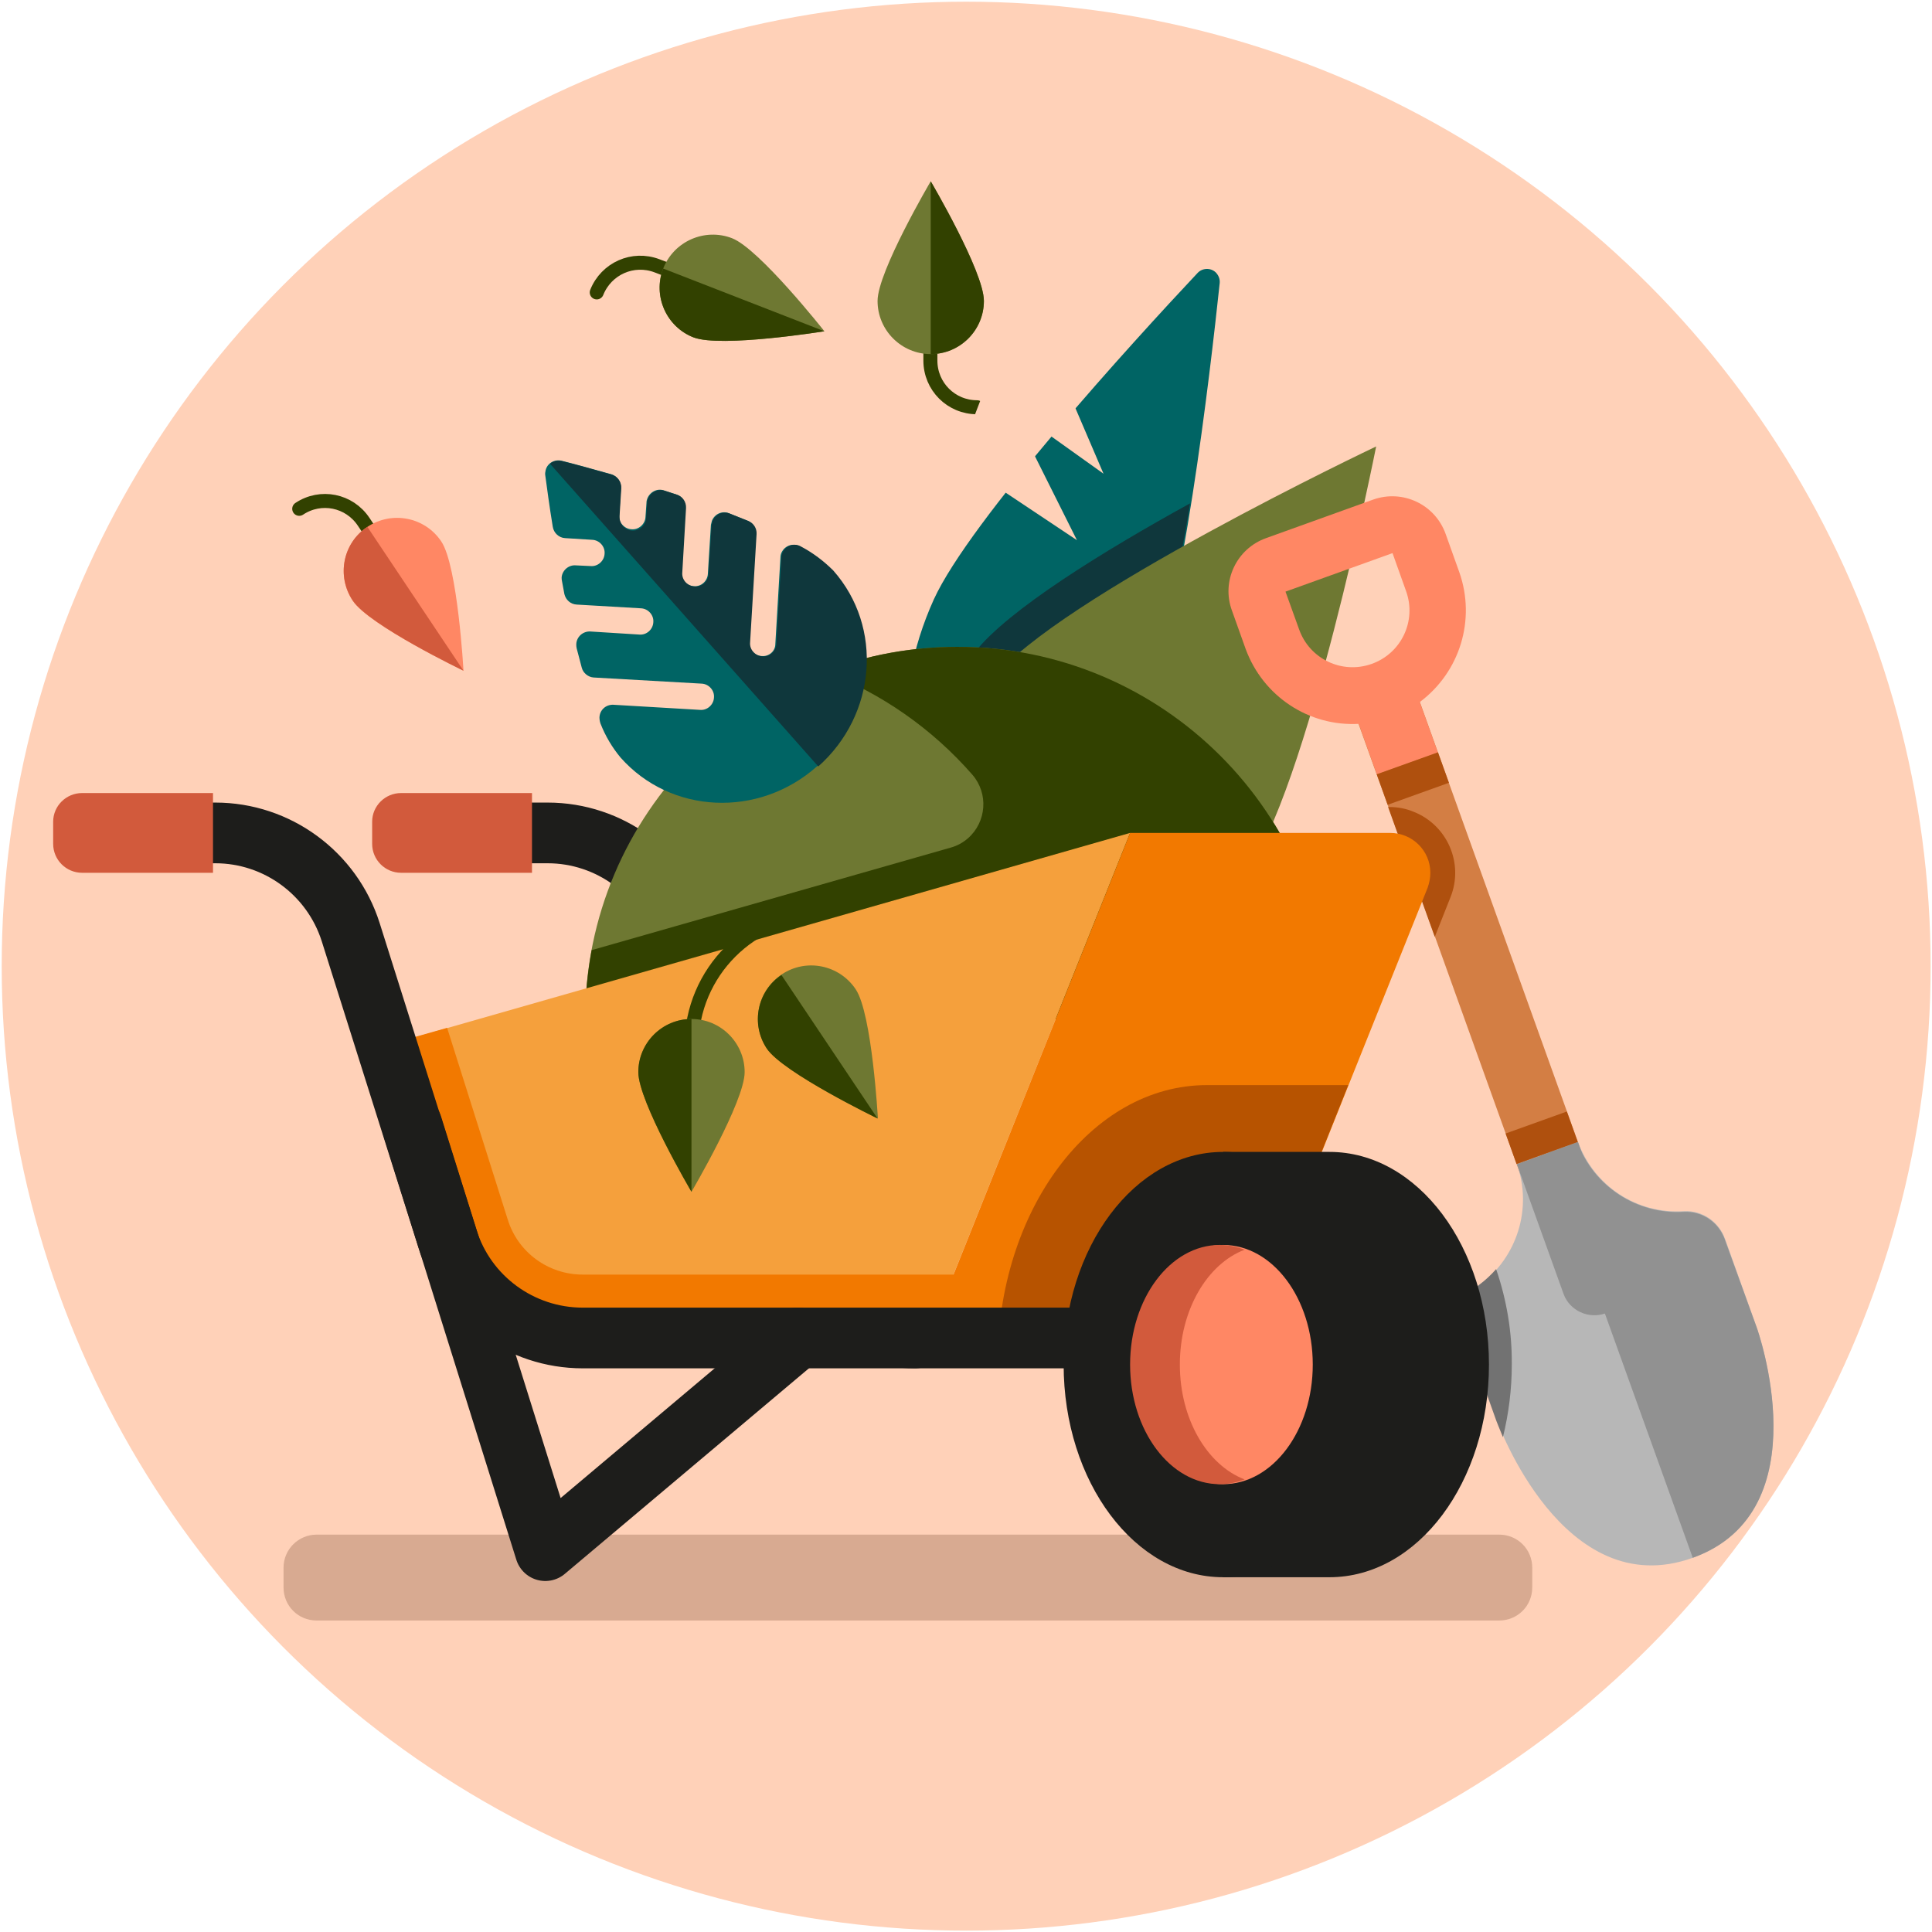 <?xml version="1.0" encoding="utf-8"?>
<!-- Generator: Adobe Illustrator 24.3.0, SVG Export Plug-In . SVG Version: 6.00 Build 0)  -->
<svg version="1.1" id="Layer_1" xmlns="http://www.w3.org/2000/svg" xmlns:xlink="http://www.w3.org/1999/xlink" x="0px" y="0px"
	 viewBox="0 0 566.9 566.9" style="enable-background:new 0 0 566.9 566.9;" xml:space="preserve">
<style type="text/css">
	.st0{fill:#FFD1B8;}
	.st1{fill:#D8AA91;}
	.st2{fill:#006464;}
	.st3{fill:#0F373C;}
	.st4{fill:#6E7832;}
	.st5{fill:#D37E44;}
	.st6{fill:#B7B7B7;}
	.st7{fill:#FF8764;}
	.st8{fill:#919191;}
	.st9{fill:#AF500E;}
	.st10{fill:none;stroke:#1D1D1B;stroke-width:17.81;stroke-linecap:round;stroke-linejoin:round;}
	.st11{fill:#D25A3C;}
	.st12{fill:#324100;}
	.st13{fill:#F5A03C;}
	.st14{fill:#F27900;}
	.st15{fill:#B75300;}
	.st16{fill:none;stroke:#324100;stroke-width:4.11;stroke-miterlimit:10;}
	.st17{fill:none;stroke:#324100;stroke-width:4.11;stroke-linecap:round;stroke-linejoin:round;}
	.st18{fill:#727272;}
	.st19{fill:#1D1D1B;}
</style>
<g id="Ilustracja">
	<circle class="st0" cx="283.5" cy="283.5" r="283"/>
	<path class="st1" d="M92.9,450.3h347c5.4,0,9.7,4.3,9.7,9.7v5.8c0,5.4-4.3,9.7-9.7,9.7h-347c-5.4,0-9.7-4.3-9.7-9.7V460
		C83.2,454.6,87.6,450.3,92.9,450.3z"/>
	<path class="st2" d="M336.2,204.2c-13.2,29-37.8,46.1-55,38.3c-17.1-7.8-20.3-37.6-7.2-66.6c10.6-23.2,58.6-75.8,77.4-95.8
		c1.4-1.5,3.8-1.6,5.3-0.2c0.8,0.8,1.3,1.9,1.2,3.1C355,110.3,346.8,181,336.2,204.2z"/>
	<path class="st3" d="M336.5,200.5c4.8-10.6,9.2-31.1,12.7-52.8c-25.8,14.2-53.4,31.3-63.1,43.6c-8.7,11-13.7,24.5-14.4,38.5
		c2.3,3.9,5.7,7,9.8,8.9C298.6,246.6,323.2,229.5,336.5,200.5z"/>
	<path class="st4" d="M365.1,256.8c-18.5,23.8-50.1,30.2-70.5,14.4s-21.9-48.1-3.3-71.9c18.6-23.8,112.5-68.3,112.5-68.3
		S383.6,233,365.1,256.8z"/>
	
		<rect x="423.2" y="203.9" transform="matrix(0.941 -0.338 0.338 0.941 -68.822 162.722)" class="st5" width="19.1" height="150"/>
	<path class="st6" d="M439.3,417l-9.3-26c-1.9-5-0.2-10.7,4.1-13.9c11.1-8.1,15.6-22.6,11-35.5L463,335c4.7,13,17.3,21.3,31.1,20.4
		c5.4-0.3,10.3,3.1,12.1,8.2l9.3,26c0,0,19.3,53.8-18.8,67.5C458.6,470.8,439.3,417,439.3,417z"/>
	<path class="st7" d="M398.7,212.4l5.3,14.8l17.9-6.4l-5.3-14.8c11.8-8.8,16.5-24.2,11.6-38.1l-4-11.2c-3.1-8.7-12.6-13.2-21.3-10.1
		c0,0,0,0,0,0l-31.4,11.3c-8.7,3.1-13.2,12.7-10,21.3c0,0,0,0,0,0l4,11.2C370.6,204.3,384,213.2,398.7,212.4z M377.2,173.6
		l31.4-11.3l4,11.2c3.1,8.7-1.4,18.2-10.1,21.3c-8.7,3.1-18.2-1.4-21.3-10.1l0,0L377.2,173.6z"/>
	<path class="st8" d="M463,335.1l13.7,38.1c1.7,4.9-0.8,10.4-5.7,12.2l0,0c-4.9,1.7-10.4-0.8-12.2-5.7l-13.7-38.1L463,335.1z"/>
	<path class="st8" d="M496.7,457.1L496.7,457.1c38.1-13.7,18.8-67.5,18.8-67.5l-9.4-25.9c-1.8-5.1-6.7-8.4-12.1-8.1
		c-13.7,0.8-26.4-7.5-31.1-20.4l-8.9,3.2L496.7,457.1z"/>
	
		<rect x="442.9" y="329.1" transform="matrix(0.941 -0.338 0.338 0.941 -86.225 172.619)" class="st9" width="19.1" height="9.5"/>
	
		<rect x="405.1" y="223.7" transform="matrix(0.941 -0.338 0.338 0.941 -52.839 153.627)" class="st9" width="19.1" height="9.5"/>
	<path class="st10" d="M268.5,392.6c-18.2,0-34.3-11.8-39.7-29.1l-28.4-90c-5.5-17.3-21.6-29.1-39.7-29.1h-31.9"/>
	<path class="st11" d="M117.7,232.7h38.4l0,0v23.4l0,0h-38.4c-4.7,0-8.5-3.8-8.5-8.5l0,0v-6.5C109.2,236.5,113,232.7,117.7,232.7z"
		/>
	<path class="st4" d="M171.7,299c0-60.3,48.9-109.2,109.2-109.2S390.1,238.6,390.1,299H171.7z"/>
	<path class="st12" d="M390.1,299c0-60.3-48.9-109.2-109.2-109.2c-13.3,0-26.6,2.4-39,7.2c16.7,6.4,31.6,16.8,43.4,30.3
		c4.8,5.5,4.2,13.9-1.3,18.7c-1.5,1.3-3.2,2.2-5,2.7l-105.4,30.1c-1.2,6.7-1.9,13.4-1.9,20.2L390.1,299L390.1,299z"/>
	<path class="st13" d="M331.6,244.4l-56,140l-6.4,16.1h-105c-8.3-1.1-16.2-4.3-22.9-9.4l-28.1-84.3l8.1-2.3L331.6,244.4z"/>
	<path class="st9" d="M407.7,236.8h-0.4l13.7,38.1l4.6-11.6c4-9.9-0.9-21.2-10.8-25.1C412.7,237.3,410.2,236.8,407.7,236.8
		L407.7,236.8z"/>
	<path class="st14" d="M407.9,244.4c6.5,0,11.8,5.2,11.8,11.7c0,1.5-0.3,3-0.8,4.4l-24.8,61.9l-31.2,78.1h-93.7l62.4-156.1
		L407.9,244.4z"/>
	<path class="st15" d="M395.6,318.4h-41.5c-33.9,0-61.4,36.7-61.4,81.9h70.2L395.6,318.4z"/>
	<path class="st14" d="M171,374c-10.1,0-19-6.5-22-16.1l-17.8-56.3l-9.9,2.8l-8.1,2.3l28.2,84.3c6.7,5,14.6,8.2,22.9,9.3h124.5V374
		H171z"/>
	<path class="st10" d="M331.6,392.6H171c-18.2,0-34.3-11.8-39.7-29.1l-28.4-90c-5.5-17.3-21.6-29.1-39.7-29.1H31.2"/>
	<polyline class="st10" points="120.9,330.2 160,455 234.1,392.6 	"/>
	<path class="st11" d="M24.1,232.7h38.4l0,0v23.4l0,0H24.1c-4.7,0-8.5-3.8-8.5-8.5l0,0v-6.5C15.6,236.5,19.4,232.7,24.1,232.7
		C24.1,232.7,24.1,232.7,24.1,232.7L24.1,232.7z"/>
	<path class="st16" d="M202.9,306.8c0-21.5,17.5-39,39-39c0,0,0,0,0,0"/>
	<path class="st17" d="M286.7,119.5L286.7,119.5c-7.6,0-13.7-6.1-13.7-13.7V94.1"/>
	<path class="st4" d="M288.7,88.3c0,8.6-7,15.6-15.6,15.6c-8.6,0-15.6-7-15.6-15.6c0-8.6,15.6-35.1,15.6-35.1S288.7,79.7,288.7,88.3
		z"/>
	<path class="st12" d="M273.1,53.2c0,0,15.6,26.5,15.6,35.1c0,8.6-7,15.6-15.6,15.6l0,0V53.2z"/>
	<path class="st17" d="M175.1,85.8L175.1,85.8c2.8-7,10.6-10.5,17.7-7.8l11,4.2"/>
	<path class="st4" d="M203.5,99c-8-3.1-12-12.2-8.9-20.2c3.1-8,12.2-12,20.2-8.9c8,3.1,27.1,27.3,27.1,27.3S211.6,102.1,203.5,99z"
		/>
	<path class="st12" d="M241.9,97.2c0,0-30.3,4.9-38.4,1.8c-8-3.1-12-12.2-8.9-20.2L241.9,97.2z"/>
	<path class="st17" d="M87.8,149.3L87.8,149.3c6.3-4.2,14.7-2.5,18.9,3.8l6.5,9.7"/>
	<path class="st7" d="M103.5,176.3c-4.8-7.2-2.9-16.9,4.3-21.7c7.2-4.8,16.9-2.9,21.7,4.3l0,0c4.8,7.2,6.5,37.9,6.5,37.9
		S108.3,183.5,103.5,176.3z"/>
	<path class="st11" d="M136,196.8c0,0-27.7-13.3-32.5-20.6c-4.8-7.2-2.9-16.9,4.3-21.6c0,0,0,0,0,0L136,196.8z"/>
	<path class="st4" d="M187.3,314.6c0-8.6,7-15.6,15.6-15.6c8.6,0,15.6,7,15.6,15.6c0,8.6-15.6,35.1-15.6,35.1
		S187.3,323.2,187.3,314.6z"/>
	<path class="st12" d="M202.9,349.7c0,0-15.6-26.5-15.6-35.1c0-8.6,7-15.6,15.6-15.6h0V349.7z"/>
	<path class="st4" d="M225,307.6c-4.8-7.2-2.8-16.9,4.4-21.7c7.2-4.8,16.9-2.8,21.7,4.4c4.8,7.2,6.5,37.9,6.5,37.9
		S229.8,314.8,225,307.6z"/>
	<path class="st12" d="M257.5,328.2c0,0-27.7-13.4-32.5-20.5c-4.8-7.2-2.8-16.9,4.3-21.6L257.5,328.2z"/>
	<path class="st18" d="M439,372.4c-1.5,1.7-3.2,3.3-5.1,4.7c-4.3,3.2-6,8.9-4.1,13.9l9.3,26c0,0,0.7,1.8,1.9,4.7
		c1.7-6.9,2.6-14.1,2.6-21.2C443.7,390.9,442.1,381.4,439,372.4z"/>
	<path class="st19" d="M390.1,338h-31.2v124.8h31.2c25.9,0,46.8-27.9,46.8-62.4S416,338,390.1,338z"/>
	<ellipse class="st19" cx="358.9" cy="400.4" rx="46.8" ry="62.4"/>
	<ellipse class="st7" cx="358.9" cy="400.4" rx="26.3" ry="35.1"/>
	<path class="st11" d="M357.9,435.5c2.5,0,5-0.5,7.3-1.4c-11-4.2-19-17.7-19-33.7c0-16,8-29.5,19-33.7c-2.3-0.9-4.8-1.4-7.3-1.4
		c-14.5,0-26.3,15.7-26.3,35.1S343.4,435.5,357.9,435.5z"/>
	<polygon class="st0" points="300.4,84.4 323.8,139 296.5,119.5 316,158.5 280.9,135.1 	"/>
	<polygon class="st0" points="89.7,302.9 70.2,338 93.6,318.5 101.4,334.1 89.7,361.4 109.2,341.9 101.4,314.6 	"/>
	<path class="st2" d="M223.5,192.5L223.5,192.5c-2.1-0.1-3.8-2-3.6-4.1c0,0,0,0,0,0l1.9-31.8c0.1-1.7-0.9-3.2-2.4-3.8
		c-1.8-0.7-3.7-1.5-5.5-2.2c-2-0.8-4.2,0.2-5,2.2c-0.1,0.4-0.2,0.8-0.3,1.2l-0.9,14.4c-0.1,2.1-2,3.8-4.1,3.6c0,0,0,0,0,0l0,0
		c-2.1-0.1-3.8-2-3.6-4.1c0,0,0,0,0,0l1.1-18.9c0.1-1.8-1-3.4-2.6-3.9c-1.2-0.4-2.5-0.8-3.7-1.2c-2-0.7-4.2,0.5-4.9,2.5
		c-0.1,0.3-0.2,0.6-0.2,1l-0.3,4.3c-0.1,2.1-2,3.8-4.1,3.6c0,0,0,0,0,0l0,0c-2.1-0.1-3.8-2-3.6-4.1l0.5-8c0.1-1.8-1-3.4-2.7-4
		c-6-1.7-11.1-3.1-14.7-4c-2.1-0.5-4.2,0.7-4.7,2.8c-0.1,0.5-0.2,1-0.1,1.5c0.5,3.7,1.2,9,2.2,15.1c0.3,1.8,1.8,3.2,3.6,3.3l8,0.5
		c2.1,0.1,3.8,2,3.6,4.1l0,0c-0.1,2.1-2,3.8-4.1,3.6c0,0,0,0,0,0l-4.3-0.2c-2.1-0.2-4,1.4-4.2,3.5c0,0.4,0,0.7,0.1,1.1
		c0.2,1.3,0.5,2.5,0.7,3.8c0.4,1.7,1.8,3,3.6,3.1l18.9,1.1c2.1,0.1,3.8,2,3.6,4.1l0,0c-0.1,2.1-2,3.8-4.1,3.6c0,0,0,0,0,0l-14.4-0.9
		c-2.1-0.1-4,1.5-4.1,3.7c0,0.4,0,0.8,0.1,1.2c0.5,1.9,1,3.8,1.5,5.7c0.4,1.6,1.9,2.8,3.5,2.9l31.7,1.8c2.1,0.1,3.8,2,3.6,4.1l0,0
		c-0.1,2.1-2,3.8-4.1,3.6l-25.4-1.5c-2.2-0.1-4,1.5-4.1,3.7c0,0.6,0.1,1.2,0.3,1.8c1.4,3.6,3.4,7,5.9,10
		c14.7,16.6,40.5,17.8,57.6,2.6s19.1-40.9,4.4-57.5c-2.7-2.8-5.8-5.2-9.3-7c-1.8-1.1-4.2-0.5-5.3,1.4c-0.3,0.5-0.5,1.1-0.5,1.8
		l-1.5,25.4C227.5,191,225.7,192.7,223.5,192.5C223.6,192.5,223.6,192.5,223.5,192.5z"/>
	<path class="st3" d="M235.1,160.4c-1.8-1.1-4.2-0.5-5.3,1.4c-0.3,0.5-0.5,1.1-0.5,1.8l-1.5,25.4c-0.1,2.1-2,3.8-4.1,3.6
		c-2.1-0.1-3.8-2-3.6-4.1l0,0l1.9-31.8c0.1-1.7-0.9-3.2-2.4-3.8c-1.8-0.7-3.7-1.5-5.5-2.2c-2-0.8-4.2,0.2-5,2.2
		c-0.1,0.4-0.2,0.8-0.3,1.2l-0.9,14.4c-0.1,2.1-2,3.8-4.1,3.6c-2.1-0.1-3.8-2-3.6-4.1l0,0l1.1-18.9c0.1-1.8-1-3.4-2.6-3.9
		c-1.2-0.4-2.5-0.8-3.7-1.2c-2-0.7-4.2,0.5-4.9,2.5c-0.1,0.3-0.2,0.6-0.2,1l-0.3,4.3c0,2.1-1.7,3.9-3.9,3.9c-2.1,0-3.9-1.7-3.9-3.9
		c0-0.2,0-0.3,0-0.5l0.5-8c0.1-1.8-1-3.4-2.7-4c-6-1.7-11.1-3.1-14.7-4c-1.3-0.3-2.6,0-3.5,0.8l78.7,88.8
		c17.1-15.2,19.1-40.9,4.4-57.5C241.7,164.6,238.5,162.2,235.1,160.4z"/>
</g>
</svg>
